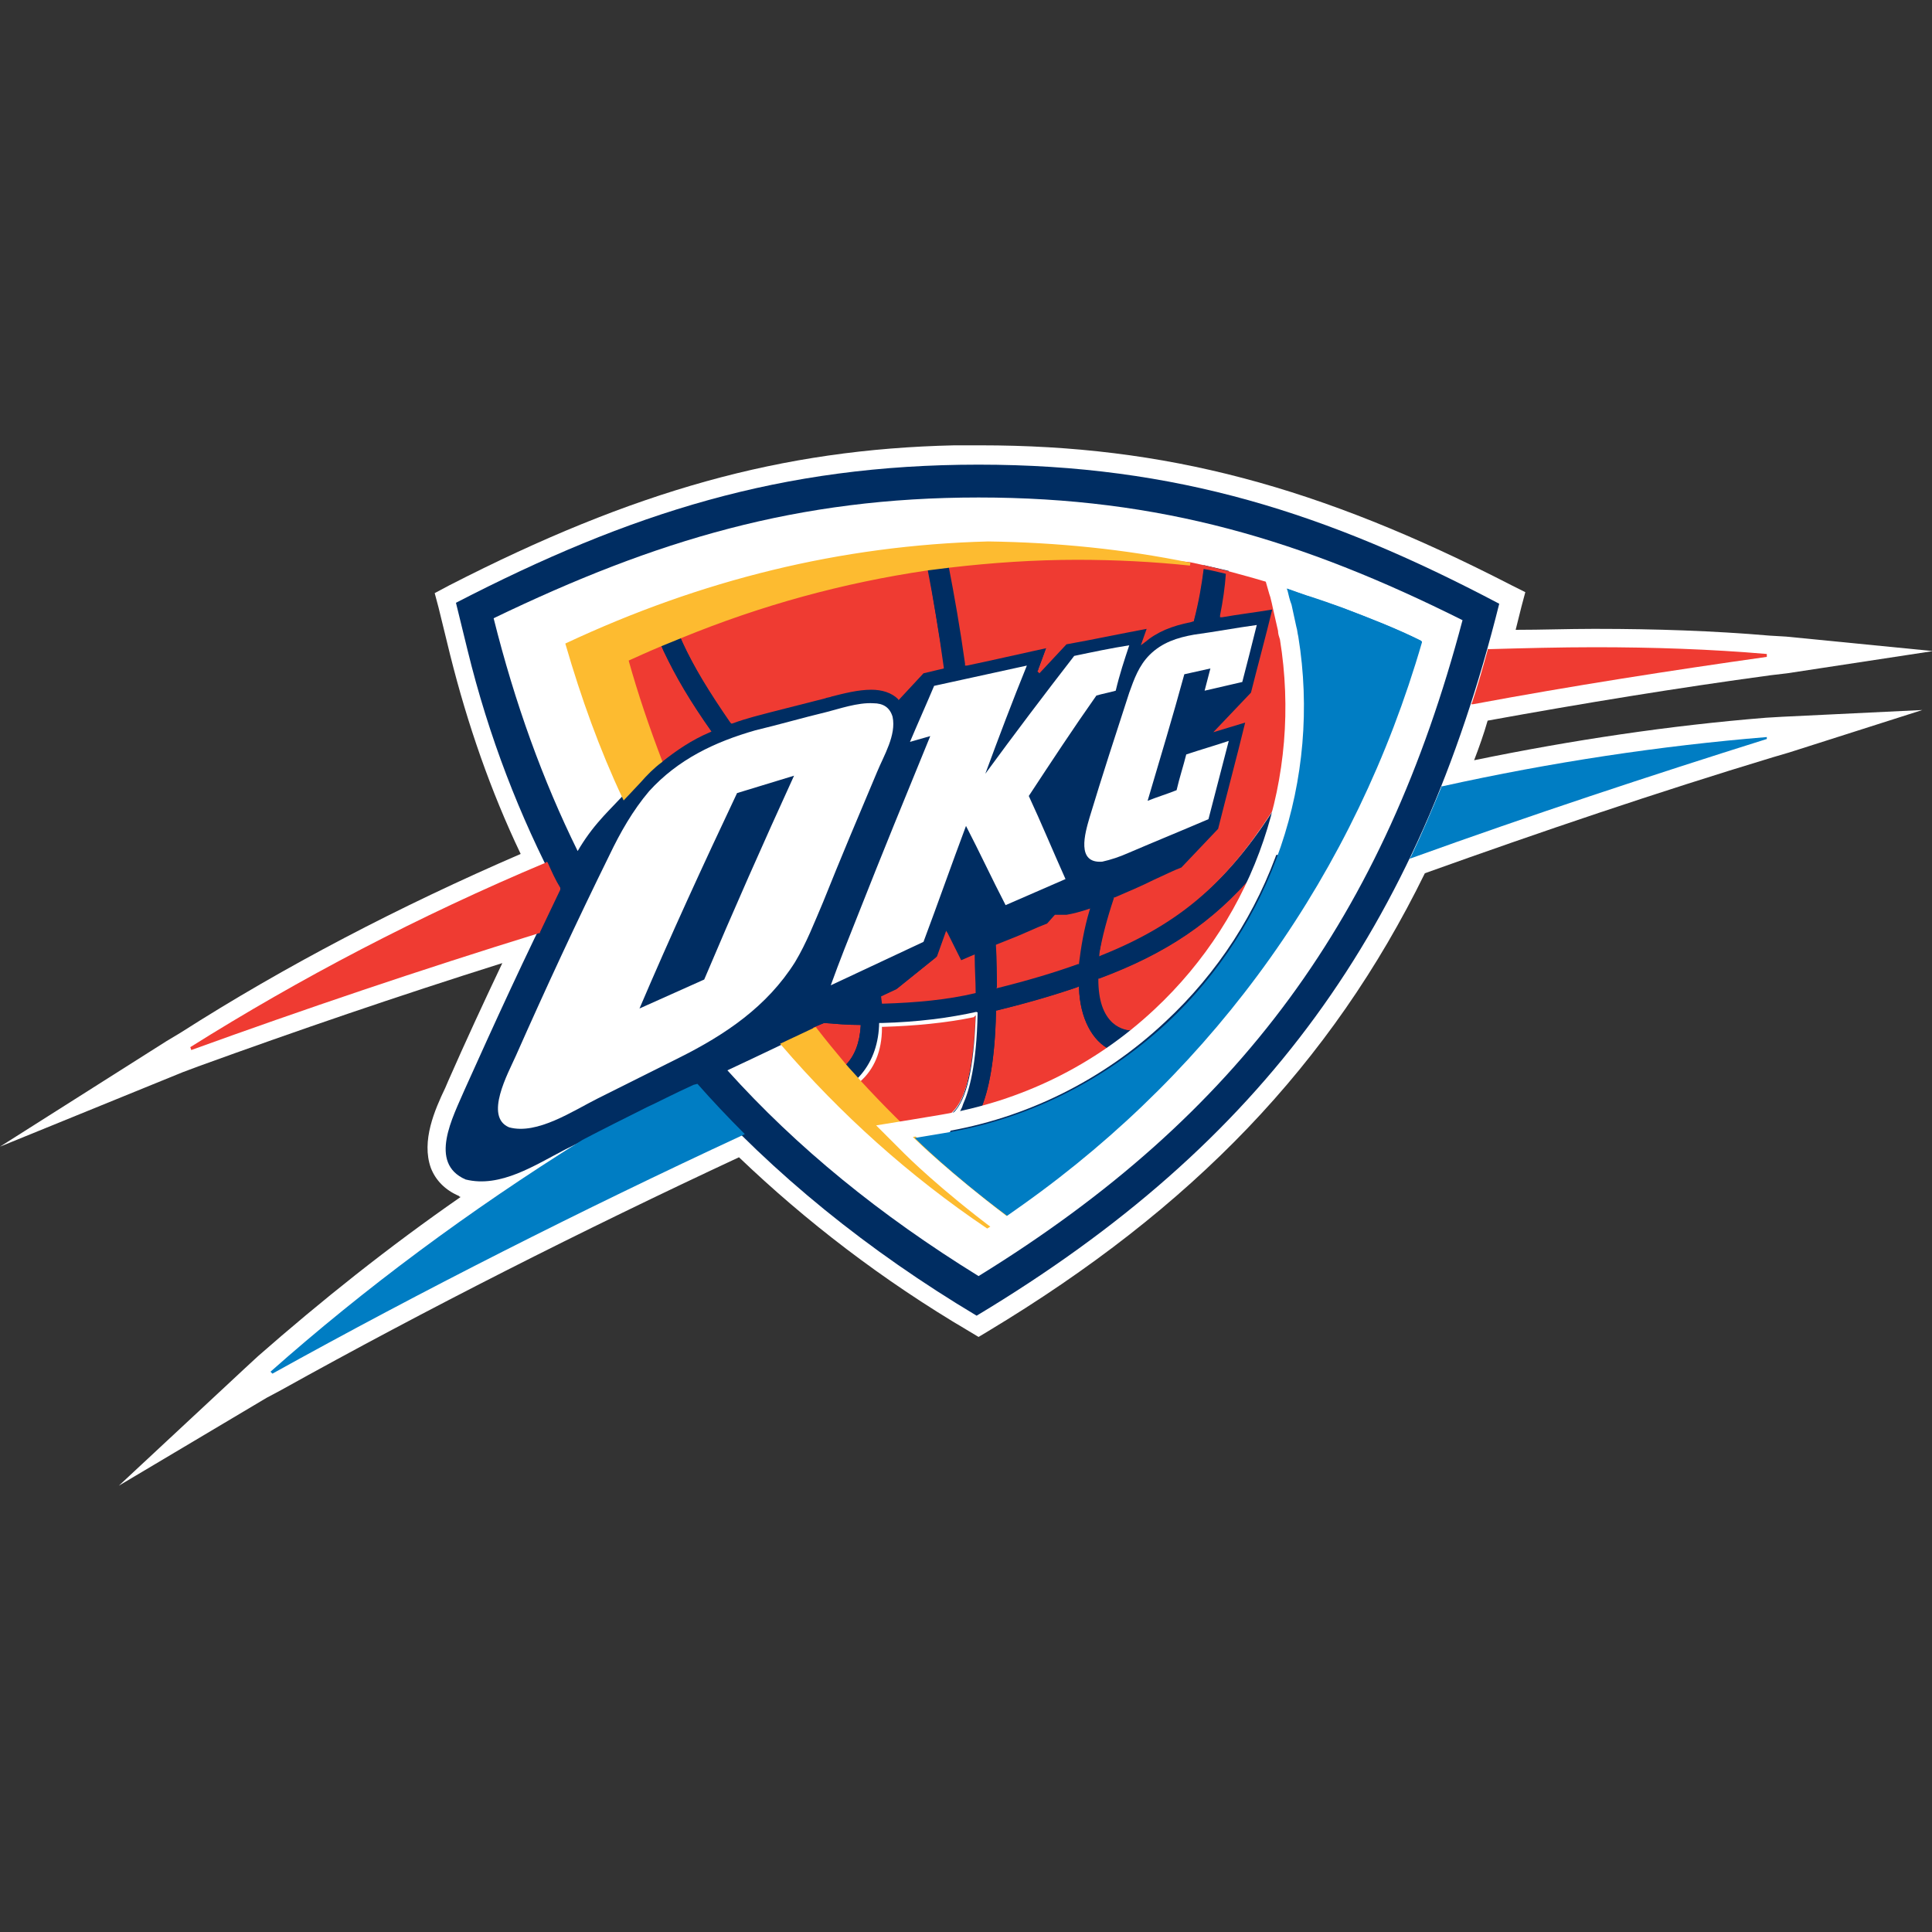 <?xml version="1.0" encoding="utf-8"?>
<!-- Generator: Adobe Illustrator 21.1.0, SVG Export Plug-In . SVG Version: 6.00 Build 0)  -->
<svg version="1.1"
	 id="Layer_1" xmlns:cc="http://creativecommons.org/ns#" xmlns:dc="http://purl.org/dc/elements/1.1/" xmlns:rdf="http://www.w3.org/1999/02/22-rdf-syntax-ns#"
	 xmlns="http://www.w3.org/2000/svg" xmlns:xlink="http://www.w3.org/1999/xlink" x="0px" y="0px" viewBox="0 0 200 200"
	 style="enable-background:new 0 0 200 200;" xml:space="preserve">
<rect x="0" y="0" width="200" height="200" fill="#333333" stroke="none"/>
<style type="text/css">
	.st0{fill:#FFFFFF;}
	.st1{fill:#002D62;}
	.st2{fill:#EF3B32;}
	.st3{fill:#FDBB30;stroke:#FDBB30;stroke-width:0.3;}
	.st4{fill:#007DC3;}
</style>
<g>
	<path class="st0" d="M185.2,77.9l13.8-4.4l-14.5,0.7l-1.7,0.1c-9.9,0.8-20,2.3-30.2,4.4c0.5-1.3,1-2.7,1.4-4.1
		c9.9-1.8,19.7-3.4,29.3-4.7l1.7-0.2l15.1-2.3l-15.2-1.5l-1.7-0.1c-5.8-0.5-11.9-0.7-17.9-0.7l-0.4,0c-2.6,0-5.3,0.1-8,0.1
		c0.2-0.8,0.4-1.6,0.6-2.4l0.4-1.5l-1.4-0.7c-20-10.3-35.9-14.5-55-14.5h-2.7l0,0c-17.9,0.4-33.2,4.7-52.3,14.5L45,61.4l0.4,1.5
		l1.2,4.9c1.8,7.2,4.2,14.1,7.3,20.6c-12.5,5.4-24.4,11.6-35.2,18.5l-1.5,0.9L0,118.7l18.9-7.7l1.6-0.6c10.2-3.7,20.7-7.3,31.5-10.7
		c-1.9,4-3.8,8.1-5.6,12.2c-0.1,0.2-0.2,0.5-0.3,0.7c-1.1,2.3-2.5,5.5-1.5,8.3c0.5,1.3,1.5,2.3,2.9,2.9l0.1,0.1l0.1,0
		c-7.5,5.2-14.5,10.8-21,16.5l-1.3,1.2l-13.1,12.2l15.3-9.1l1.5-0.8c15.1-8.4,31.1-16.5,47.4-24.1c6.9,6.6,14.8,12.7,23.8,18l1,0.6
		l1-0.6c21.1-12.7,35.5-27.6,45.2-47.4c12-4.3,24.1-8.4,36-12L185.2,77.9z"/>
	<path class="st1" d="M101.3,48.1c-20.4,0-36.1,5-54.1,14.3l1.2,4.9c2.2,9,5.4,17.2,9.4,24.8c-3.4,6.8-6.6,13.8-9.7,20.7
		c-1.2,2.8-3.8,7.6,0.1,9.3c3.6,0.9,7.2-1.5,10.3-3.1c2.8-1.4,5.6-2.8,8.4-4.2c0.9-0.5,2.7-1.3,5-2.4c8.2,9.2,18,17.1,29.2,23.8
		c29.8-17.9,45.7-40.1,54.1-73.7C137.4,53.1,121.7,48.1,101.3,48.1L101.3,48.1z"/>
	<path class="st0" d="M101.3,51.5c18.8,0,33.5,4.4,50.1,12.7c-8.1,30.6-23,51.2-50.1,67.9c-10.2-6.3-18.8-13.3-26-21.3
		c3.2-1.5,6.8-3.2,10-4.8c1.3,0.1,2.5,0.2,3.7,0.2c-0.1,1.8-0.6,3.1-1.5,4c0.5,0.6,1,1.2,1.6,1.8c1.4-1.2,2.3-3.1,2.4-5.7
		c3.3-0.1,6.5-0.4,9.4-1c-0.2,4.8-0.8,8.4-2.2,9.8l-0.1,0.1c-0.3,0.4-0.6,0.7-0.9,0.9c1.3-0.3,2.6-0.6,3.9-0.9
		c1.7-3.4,1.7-9.4,1.7-10.5c3.1-0.8,5.8-1.6,8.3-2.4c0.1,2.8,1.2,5.5,3.4,6.5c1-0.7,1.9-1.4,2.8-2.2c-0.5,0.1-4,0.3-3.9-5.2
		c7.2-2.7,11.9-6,16-10.9c1.1-2.5,2-5,2.6-7.7c-4.9,7.8-9.5,12.3-18.4,15.9c0.3-1.6,0.7-3.5,1.4-5.7c2.6-1.1,5.3-2.4,6.9-3.1
		l3.9-4.1c1-3.8,1.9-7.5,2.9-11.3l-3,0.9l3.6-3.8c0.8-2.9,1.5-5.9,2.2-8.9c-1.8,0.3-3.6,0.5-5.4,0.8c0.3-1.5,0.5-2.9,0.6-4.4
		c-0.9-0.2-1.7-0.4-2.6-0.6c-0.2,1.6-0.5,3.5-1,5.5l-0.2,0c-1.7,0.3-3.4,0.8-4.9,2.1l0.5-1.4c-2.9,0.5-5.8,1-8.6,1.6l-2.9,3l0.1-0.2
		l0.9-2.4c-2.8,0.6-5.7,1.2-8.5,1.8c-0.6-3.8-1.2-7.3-1.7-10.1c-0.8,0.1-1.6,0.2-2.4,0.3c0.5,2.8,1.1,6.4,1.7,10.3l-2,0.5l-2.6,2.7
		c-1.8-1.9-5.4-0.7-7.7-0.1c-2.5,0.6-5,1.3-7.4,1.9c-0.7,0.2-1.5,0.4-2.2,0.7c-1.9-2.7-3.6-5.4-5-8.4l-0.3-0.6
		c-0.8,0.3-1.5,0.6-2.2,0.9l0.3,0.7c1.4,2.9,3.1,5.6,4.9,8.2c-2.7,1.2-5.1,2.8-7.3,5.2c0,0-3.5,3.6-3.9,4.1c-0.9,1-1.7,2.1-2.4,3.3
		c-3.6-7.3-6.5-15.3-8.7-24.1C67.9,55.9,82.6,51.5,101.3,51.5"/>
	<path class="st2" d="M86.1,72.2c2.2-0.6,5.3-1.4,6.9,0.3l0.1,0.1l2.6-2.8l2.1-0.5l0-0.1c-0.6-3.7-1.2-7.2-1.7-10.3l0-0.1l-0.1,0
		c-8.6,1.2-17.2,3.6-25.5,7l-0.1,0.1l0.3,0.7c1.2,2.6,2.8,5.3,5,8.4l0.1,0.1l0.1,0c0.7-0.2,1.5-0.5,2.2-0.7c2.3-0.6,4.7-1.3,7.4-1.9
		C85.6,72.3,85.9,72.2,86.1,72.2z"/>
	<path class="st1" d="M96,58.7l0,0.1c0.6,3.1,1.2,6.6,1.7,10.3l0,0.1l-2.1,0.5l-2.6,2.8L93,72.4c-0.7-0.7-1.7-1-2.8-1
		c-1.4,0-2.9,0.4-4.1,0.7c-0.2,0.1-0.5,0.1-0.7,0.2c-2.7,0.7-5.2,1.3-7.4,1.9c-0.7,0.2-1.4,0.4-2.2,0.7l-0.1,0l-0.1-0.1
		c-2.2-3.2-3.8-5.8-5-8.4l-0.3-0.7l0.1-0.1c8.3-3.4,16.9-5.8,25.5-7L96,58.7 M97.6,56.6l-1.9,0.3l-0.1,0c-8.8,1.3-17.5,3.7-26,7.1
		L69.5,64l-1.9,0.8l0.9,1.9l0.3,0.7c1.3,2.7,2.9,5.4,5.2,8.7l0.1,0.1l0.8,1.2l1.4-0.5l0.1,0c0.7-0.2,1.4-0.4,2.1-0.6
		c2.3-0.6,4.7-1.2,7.4-1.9c0.2,0,0.4-0.1,0.6-0.1l0.1,0c1.1-0.3,2.5-0.7,3.6-0.7c0.7,0,1.1,0.1,1.4,0.4l0.1,0.1l1.4,1.5l1.4-1.5
		l2.2-2.3l1.5-0.3l1.8-0.4L99.7,69l0-0.1c-0.6-3.7-1.2-7.3-1.7-10.4l0-0.1L97.6,56.6L97.6,56.6z"/>
	<path class="st2" d="M91.4,106.1l-0.1,0l0,0.1c-0.1,2.4-0.9,4.3-2.3,5.6l-0.1,0.1l0.1,0.1c1.4,1.5,2.9,3.1,4.5,4.6l0,0l0.1,0
		c1.3-0.1,2.7-0.3,4.1-0.6l0,0l0,0c0.3-0.2,0.6-0.6,0.9-0.9l0.1-0.1c1.3-1.3,2.1-4.7,2.3-9.9l0-0.2l-0.2,0
		C97.9,105.7,94.7,106.1,91.4,106.1z"/>
	<path class="st0" d="M101,105.1L101,105.1 M101,105.1l0,0.2c-0.2,5.2-0.9,8.5-2.3,9.9l-0.1,0.1c-0.3,0.4-0.7,0.7-0.9,0.9l0,0l0,0
		c-1.5,0.3-2.8,0.4-4.1,0.6l-0.1,0l0,0c-1.6-1.5-3.1-3.1-4.5-4.6l-0.1-0.1l0.1-0.1c1.5-1.3,2.3-3.2,2.3-5.6l0-0.1l0.1,0
		c3.3-0.1,6.5-0.4,9.4-1L101,105.1 M103,102.6l-2.4,0.5l-0.2,0c-2.8,0.6-5.8,0.9-9,1l-0.1,0l-1.9,0l-0.1,1.9l0,0.1
		c-0.1,1.9-0.6,3.3-1.7,4.2l-0.1,0.1l-1.5,1.3l1.3,1.4l0.1,0.1c1.4,1.6,3,3.2,4.5,4.7l0,0l0.6,0.6l0.9-0.1l0.1,0
		c1.4-0.1,2.8-0.3,4.3-0.6l0.5-0.1l0.4-0.4l0,0l0,0c0.3-0.3,0.7-0.7,1.1-1.1l0.1-0.1l0.1-0.1l0,0c1.7-1.8,2.5-5.3,2.7-11.1l0-0.2
		L103,102.6L103,102.6z M101,103.1L101,103.1L101,103.1L101,103.1z M101,107L101,107L101,107L101,107z"/>
	<path class="st2" d="M68.7,67.4l-0.3-0.7l-0.1,0.1l-0.1-0.1L68,66.8l0,0c-1,0.4-2,0.9-3.2,1.5l-0.1,0.1l0,0.1
		c1,3.5,2.2,7.1,3.6,10.5l0.1,0.2l0.2-0.1c1.5-1.2,3.1-2.2,5-3.1l0.2-0.1l-0.1-0.1C71.5,72.7,69.9,70,68.7,67.4z"/>
	<path class="st1" d="M68.2,66.7l0.1,0.1l0.1-0.1l0.3,0.7c1.3,2.6,2.8,5.2,4.9,8.2l0.1,0.1l-0.2,0.1c-1.9,0.8-3.5,1.9-5,3.1
		l-0.2,0.1l-0.1-0.2c-1.3-3.4-2.5-6.9-3.6-10.5l0-0.1l0.1-0.1c1.2-0.6,2.3-1.1,3.2-1.5l0,0L68.2,66.7 M69.3,64.2l-0.8,0.4l-0.9,0.3
		l-0.2,0.1l-2.1,0.7l0.1,0.2c-0.4,0.2-0.9,0.4-1.4,0.7l-0.1,0.1l-1.5,0.7l0.5,1.6l0,0.1c1,3.6,2.2,7.2,3.6,10.7l0.1,0.2l1,2.5
		l2.1-1.7l0.2-0.1c1.4-1.1,2.9-2,4.6-2.8l0.2-0.1l2.1-1l-1.3-1.9l-0.1-0.1c-2-2.9-3.5-5.5-4.7-8l-0.3-0.7l-0.7-1.4L69.3,64.2l0,0.1
		L69.3,64.2L69.3,64.2z"/>
	<path class="st2" d="M56.7,89.3l-0.1-0.1l-0.1,0.1c-13.1,5.5-25.5,12-36.8,19.1l0.1,0.3c11.6-4.2,23.7-8.3,36-12.1l0.1,0l0-0.1
		c0.7-1.5,1.4-2.9,2.1-4.4l0-0.1l0-0.1C57.5,91.1,57.1,90.2,56.7,89.3z"/>
	<path class="st2" d="M101,98.7l-1.4,0.6c-0.3-0.6-0.5-1-0.7-1.4c-0.2-0.4-0.4-0.8-0.7-1.4l-0.2-0.3l-1,2.8l-4.1,3.3l-1.7,0.8
		l0.1,0.8l0.1,0c3.4-0.1,6.7-0.4,9.6-1.1l0.1,0v-0.1c0-1.2,0-2.5-0.1-3.8L101,98.7z"/>
	<path class="st1" d="M97.9,96.3l0.2,0.3c0.3,0.6,0.5,1,0.7,1.4c0.2,0.4,0.4,0.8,0.7,1.4l1.4-0.6l0,0.2c0,1.3,0.1,2.6,0.1,3.8v0.1
		l-0.1,0c-2.9,0.7-6.2,1-9.6,1.1l-0.1,0l-0.1-0.8l1.7-0.8l4.1-3.3L97.9,96.3 M97.6,91.3l-1.6,4.3l-0.8,2.3l-3.5,2.8l-1.5,0.7L89,102
		l0.2,1.4l0.1,0.8l0.2,1.7l1.7,0l0.1,0c3.6-0.1,6.9-0.5,10-1.2l0.1,0l1.5-0.3v-1.6v-0.1c0-1.3,0-2.6-0.1-3.9l0-0.2l-0.1-2.9
		l-2.4,1.1c-0.2-0.3-0.4-0.7-0.6-1.1l-0.2-0.3L97.6,91.3L97.6,91.3z"/>
	<path class="st2" d="M89.1,106.1l-0.1,0c-1.2,0-2.4-0.1-3.7-0.2l0,0l-1.2,0.5l0.1,0.1c1,1.2,2,2.5,3.1,3.8l0.1,0.1l0.1-0.1
		c1-1,1.5-2.4,1.6-4.1L89.1,106.1z"/>
	<path class="st1" d="M85.3,105.9L85.3,105.9c1.3,0.1,2.5,0.2,3.7,0.2l0.1,0l0,0.1c-0.1,1.7-0.6,3.1-1.6,4.1l-0.1,0.1l-0.1-0.1
		c-1.1-1.3-2.2-2.5-3.1-3.8l-0.1-0.1L85.3,105.9 M84.9,103.9l-0.5,0.2l-1.2,0.5l-2.2,1l1.5,1.9l0.1,0.1c1,1.2,2,2.5,3.2,3.8l0.1,0.1
		l1.4,1.6l1.5-1.5l0.1-0.1c1.3-1.4,2-3.2,2.1-5.3l0-0.1l0.1-2l-2,0l-0.1,0c-1.2,0-2.3-0.1-3.5-0.2l0,0l0,0L84.9,103.9L84.9,103.9z"
		/>
	<path class="st2" d="M132,60.5L132,60.5c-3-0.9-5.9-1.7-8.8-2.3c-3.8-0.4-7.8-0.6-11.7-0.6l0,0c-4.4,0-8.8,0.3-13.1,0.8l-0.2,0
		l0,0.2c0.6,3.1,1.2,6.5,1.7,10.1l0,0.2l0.2,0c2.4-0.5,5-1.1,8.2-1.8l-0.8,2.2l-0.1,0.2l0.2,0.2l2.8-3c2.8-0.5,5.6-1.1,8.3-1.6
		l-0.6,1.7l0.4-0.3c1.3-1.1,2.8-1.7,4.8-2.1l0.3-0.1l0-0.1c0.5-1.9,0.8-3.7,1-5.3c0.7,0.1,1.4,0.3,2.3,0.5c-0.1,1.4-0.3,2.8-0.6,4.3
		l0,0.2l0.2,0c1.7-0.3,3.4-0.5,5.2-0.8c-0.7,2.9-1.5,5.8-2.2,8.6l-3.9,4.1l3.3-1c-0.9,3.7-1.9,7.4-2.8,11l-3.8,4
		c-0.8,0.3-1.8,0.8-2.9,1.3c-1.2,0.6-2.6,1.2-4,1.8l-0.1,0l0,0.1c-0.7,2.1-1.2,4-1.5,5.7l0,0.3l0.2-0.1c9.3-3.7,13.8-8.7,18.4-16
		l0,0c0.8-3.3,1.2-6.7,1.2-10.1C133.7,68.7,133.2,64.6,132,60.5L132,60.5z"/>
	<path class="st2" d="M182.9,67.7c-5.8-0.5-11.8-0.7-17.8-0.7c-3.6,0-7.4,0.1-11,0.2l-0.1,0l0,0.1c-0.5,1.8-1,3.6-1.6,5.4l-0.1,0.2
		l0.2,0c10.2-1.9,20.5-3.5,30.4-4.9L182.9,67.7z"/>
	<path class="st2" d="M129.7,90.5c-4.2,5-9,8.2-16,10.8l-0.1,0l0,0.1c0,2.1,0.5,3.7,1.5,4.5c0.8,0.7,1.6,0.8,2.2,0.8
		c0.2,0,0.3,0,0.4,0l0,0l0,0c5.2-4.3,9.4-9.9,12.2-16.1l0.1-0.2L129.7,90.5L129.7,90.5z"/>
	<path class="st1" d="M130.1,90.4L130.1,90.4 M130.1,90.4l-0.1,0.2c-2.7,6.2-7,11.8-12.2,16.1l0,0l0,0c-0.1,0-0.2,0-0.4,0
		c-0.5,0-1.4-0.1-2.2-0.8c-1-0.9-1.5-2.4-1.5-4.5l0-0.1l0.1,0c7-2.6,11.8-5.9,16-10.8l0-0.1H130.1 M133.1,88.5h-3h-0.3h-0.9
		l-0.6,0.7l0,0.1c-4,4.7-8.5,7.8-15.2,10.3l-0.1,0l-1.3,0.5l0,1.3l0,0.1c0,2.7,0.7,4.8,2.1,6c0.9,0.8,2.2,1.3,3.5,1.3
		c0.2,0,0.5,0,0.7,0l0.6-0.1l0.5-0.4c5.5-4.5,9.8-10.3,12.7-16.8l0.1-0.2L133.1,88.5L133.1,88.5z M130.1,88.5L130.1,88.5L130.1,88.5
		L130.1,88.5z M130.1,92.4L130.1,92.4L130.1,92.4L130.1,92.4z"/>
	<path class="st2" d="M103.1,102.4l0.2,0c3.1-0.8,5.9-1.6,8.4-2.5l0.1,0l0-0.1c0.2-1.6,0.5-3.5,1.1-5.5l0.1-0.3l-0.3,0.1
		c-0.9,0.3-1.7,0.5-2.3,0.6c-0.4,0-0.8,0-1.1,0l-0.1,0l-0.8,0.9c-1.3,0.5-2.5,1.1-3.8,1.6l-1.5,0.6l0,0.1c0.1,1.6,0.1,3,0.1,4.3
		L103.1,102.4z"/>
	<path class="st1" d="M112.9,93.9l-0.1,0.3c-0.6,2-0.9,3.9-1.1,5.5l0,0.1l-0.1,0c-2.5,0.9-5.2,1.7-8.4,2.5l-0.2,0l0-0.2
		c0-1.3,0-2.7-0.1-4.3l0-0.1l1.5-0.6c1.3-0.6,2.5-1.1,3.8-1.6l0.8-0.9l0.1,0c0.2,0,0.4,0,0.6,0c0.2,0,0.3,0,0.5,0
		c0.6-0.1,1.4-0.3,2.3-0.6L112.9,93.9 M115.8,90.9l-3.5,1.2l-0.3,0.1c-1,0.3-1.6,0.5-2,0.6c-0.1,0-0.2,0-0.3,0c-0.1,0-0.2,0-0.3,0
		l-0.1,0l-1-0.2l-0.7,0.7l-0.6,0.6c-1.1,0.5-2.2,0.9-3.2,1.4l-0.2,0.1l-1.5,0.6l-1.2,0.5l0.1,1.3l0,0.1c0.1,1.6,0.1,3,0.1,4.2l0,0.2
		l0,2.5l2.4-0.6l0.2,0c3.2-0.8,6-1.6,8.5-2.5l0.1,0l1.2-0.4l0.1-1.2l0-0.1c0.2-1.5,0.5-3.3,1-5.2l0.1-0.3L115.8,90.9L115.8,90.9z
		 M112.9,95.9L112.9,95.9L112.9,95.9L112.9,95.9z"/>
	<path class="st2" d="M111.7,102.3l0-0.2l-0.2,0.1c-2.3,0.8-5,1.6-8.3,2.4l-0.1,0l0,0.3c-0.1,4.6-0.7,8.1-1.7,10.2l-0.1,0.3l0.3-0.1
		c4.8-1.4,9.3-3.5,13.4-6.4l0.2-0.1l-0.2-0.1C113,107.8,111.8,105.3,111.7,102.3z"/>
	<path class="st1" d="M111.7,102.1l0,0.2c0.1,3.1,1.4,5.5,3.3,6.4l0.2,0.1l-0.2,0.1c-4.1,2.9-8.6,5-13.4,6.4l-0.3,0.1l0.1-0.3
		c1-2.1,1.6-5.6,1.7-10.2l0-0.3l0.1,0c3.2-0.8,5.9-1.6,8.3-2.4L111.7,102.1 M113.5,99.4l-2.5,0.8l-0.2,0.1c-2.3,0.8-4.9,1.5-8.1,2.4
		l-0.1,0l-1.4,0.4l0,1.5l0,0.3c-0.1,5.4-0.9,8.1-1.5,9.4l-0.1,0.3l-1.9,3.9l4.2-1.2l0.3-0.1c5-1.4,9.7-3.7,14-6.7l0.2-0.1l2.8-1.9
		L116,107l-0.2-0.1c-1.2-0.6-2.1-2.4-2.2-4.7l0-0.2L113.5,99.4L113.5,99.4z"/>
	<path class="st3" d="M102.3,56.2c-15.3,0.4-29.7,4-43.6,10.5c1.6,5.5,3.5,10.8,5.9,15.9l1.6-1.7c0.7-0.8,1.4-1.5,2.2-2.1
		c-1.3-3.4-2.5-6.9-3.5-10.5c1.1-0.5,2.2-1,3.4-1.5c0.7-0.3,1.5-0.6,2.2-0.9c8.3-3.4,16.7-5.7,25.5-7c0.8-0.1,1.6-0.2,2.4-0.3
		c4.3-0.5,8.7-0.8,13.1-0.8c4,0,7.9,0.2,11.7,0.6C116.4,57,109.4,56.3,102.3,56.2L102.3,56.2z M84.4,106.5l-3.4,1.6
		c6.1,7.1,13.2,13.5,21.2,18.9c0.7-0.4,1.3-0.9,2-1.3C98.6,121.6,93.6,117,89,112c-0.5-0.6-1.1-1.2-1.6-1.8
		C86.4,109,85.4,107.8,84.4,106.5L84.4,106.5z"/>
	<path class="st0" d="M130.1,64.7c-2.2,0.3-4.3,0.7-6.5,1c-1.7,0.3-3.3,0.8-4.6,2.1c-1.1,1.1-1.6,2.5-2.1,3.9
		c-1.4,4.3-2.8,8.6-4.1,12.9c-0.5,1.7-1.4,4.8,1.3,4.6c0.9-0.2,1.8-0.5,2.7-0.9c2.8-1.2,5.5-2.3,8.3-3.5c0.7-2.7,1.4-5.4,2.1-8.1
		c-1.5,0.5-2.9,0.9-4.4,1.4c-0.3,1.2-0.7,2.4-1,3.7c-1,0.4-2,0.7-3,1.1c1.3-4.4,2.6-8.7,3.8-13.1c0.9-0.2,1.8-0.4,2.7-0.6
		c-0.2,0.8-0.4,1.5-0.6,2.3c1.3-0.3,2.6-0.6,3.9-0.9C129.1,68.7,129.6,66.7,130.1,64.7L130.1,64.7z M116.9,66.8
		c-1.9,0.3-3.8,0.7-5.7,1.1c-3.1,4-6.2,8.1-9.2,12.2c1.4-3.8,2.8-7.5,4.3-11.2c-3.2,0.7-6.4,1.4-9.6,2.1c-0.8,1.9-1.7,3.9-2.5,5.8
		c0.7-0.2,1.4-0.4,2.1-0.6c-2.5,6.1-5,12.2-7.4,18.3c-1,2.5-2,5-2.9,7.5c3.2-1.5,6.4-3,9.6-4.5c1.5-4,2.9-8,4.4-12
		c1.4,2.7,2.7,5.5,4.1,8.2c2.1-0.9,4.1-1.8,6.2-2.7c-1.3-2.9-2.5-5.8-3.8-8.6c2.3-3.5,4.6-7,7-10.4c0.7-0.2,1.3-0.3,2-0.5
		C115.9,69.8,116.4,68.3,116.9,66.8L116.9,66.8z M90.4,72.8c-1.6-0.1-3.6,0.6-4.8,0.9c-2.5,0.6-4.9,1.3-7.4,1.9c-4.2,1.2-8,3-11,6.3
		c-1.7,2-3,4.3-4.1,6.6c-3.4,6.9-6.6,13.8-9.7,20.8c-0.8,1.8-3.3,6.3-0.7,7.4c2.9,0.8,6.6-1.7,9.2-3c2.8-1.4,5.6-2.8,8.4-4.2
		c4.8-2.4,9.1-5.3,12-9.9c1.2-2,2-4.1,2.9-6.2c1.8-4.5,3.7-9,5.6-13.5c0.7-1.7,2-3.8,1.6-5.7C92.1,73.2,91.4,72.8,90.4,72.8
		L90.4,72.8z M82.2,80.3c-3.2,7-6.3,14-9.3,21.1c-2.2,1-4.5,2-6.7,3c3.2-7.5,6.6-14.9,10.1-22.3C78.3,81.5,80.2,80.9,82.2,80.3
		L82.2,80.3z"/>
	<path class="st4" d="M147.2,66.4l-0.1-0.1c-2.4-1.2-5.2-2.3-8.1-3.4c-1.4-0.5-2.6-1-3.8-1.3c-0.6-0.2-1.2-0.4-1.7-0.6l-0.3-0.1
		l0.1,0.3c0.1,0.4,0.2,0.9,0.4,1.4l0.5,2.3c0.1,0.3,0.1,0.6,0.2,1c2.4,14.8-2.7,29.8-13.6,40c-6.5,6-14.5,10-23.1,11.4l-3,0.5
		l0.2,0.2c0,0,3.5,3.5,9.4,7.9l0.1,0.1l1.7-1.2c20.1-14.3,34.4-34.4,41.3-58.2L147.2,66.4z"/>
	<path class="st0" d="M133.2,60.9l0.3,0.1c0.6,0.2,1.2,0.4,1.7,0.6c1.2,0.4,2.4,0.8,3.8,1.3c2.9,1.1,5.7,2.2,8.1,3.4l0.1,0.1l0,0.1
		c-6.9,23.8-21.2,43.9-41.3,58.2l-1.7,1.2l-0.1-0.1c-5.8-4.4-9.3-7.8-9.4-7.9l-0.2-0.2l3-0.5c8.7-1.4,16.7-5.4,23.1-11.4
		c11-10.2,16.1-25.2,13.6-40c-0.1-0.3-0.1-0.6-0.2-1l-0.5-2.3c-0.1-0.5-0.2-0.9-0.4-1.4L133.2,60.9 M130.4,58l1,3.5l0.1,0.3
		c0.1,0.4,0.2,0.8,0.3,1.3l0.5,2.2c0,0.3,0.1,0.6,0.2,0.9c2.3,14.2-2.5,28.5-13,38.3c-6.2,5.8-13.8,9.5-22.1,10.9l-3,0.5l-3.7,0.6
		l2.7,2.7l0.2,0.2c0.2,0.2,3.7,3.7,9.6,8.1l0.1,0.1l1.1,0.8l1.2-0.8l1.7-1.2c20.5-14.5,35-35,42.1-59.3l0-0.1l0.5-1.6l-1.5-0.7
		l-0.1-0.1c-2.5-1.2-5.3-2.4-8.2-3.5c-1.4-0.5-2.7-1-3.9-1.4c-0.5-0.2-1.1-0.4-1.7-0.5l-0.1,0l-0.3-0.1L130.4,58L130.4,58z"/>
	<path class="st4" d="M72.2,112.2L72.2,112.2l-0.4,0.1c-2.2,1-3.9,1.9-4.8,2.3c-2.4,1.2-4.6,2.3-6.7,3.4
		c-11.7,7.3-22.6,15.4-32.3,24l0.2,0.2c15.5-8.6,31.9-16.9,48.7-24.7l0.2-0.1l-0.1-0.1C75.3,115.6,73.7,113.9,72.2,112.2z"/>
	<path class="st4" d="M182.9,76.3c-11,0.9-22.3,2.6-33.6,5.1l-0.1,0l0,0.1c-1,2.4-2,4.8-3.1,7.1l-0.2,0.3l0.3-0.1
		c12.2-4.4,24.6-8.5,36.7-12.3L182.9,76.3z"/>
</g>
</svg>
